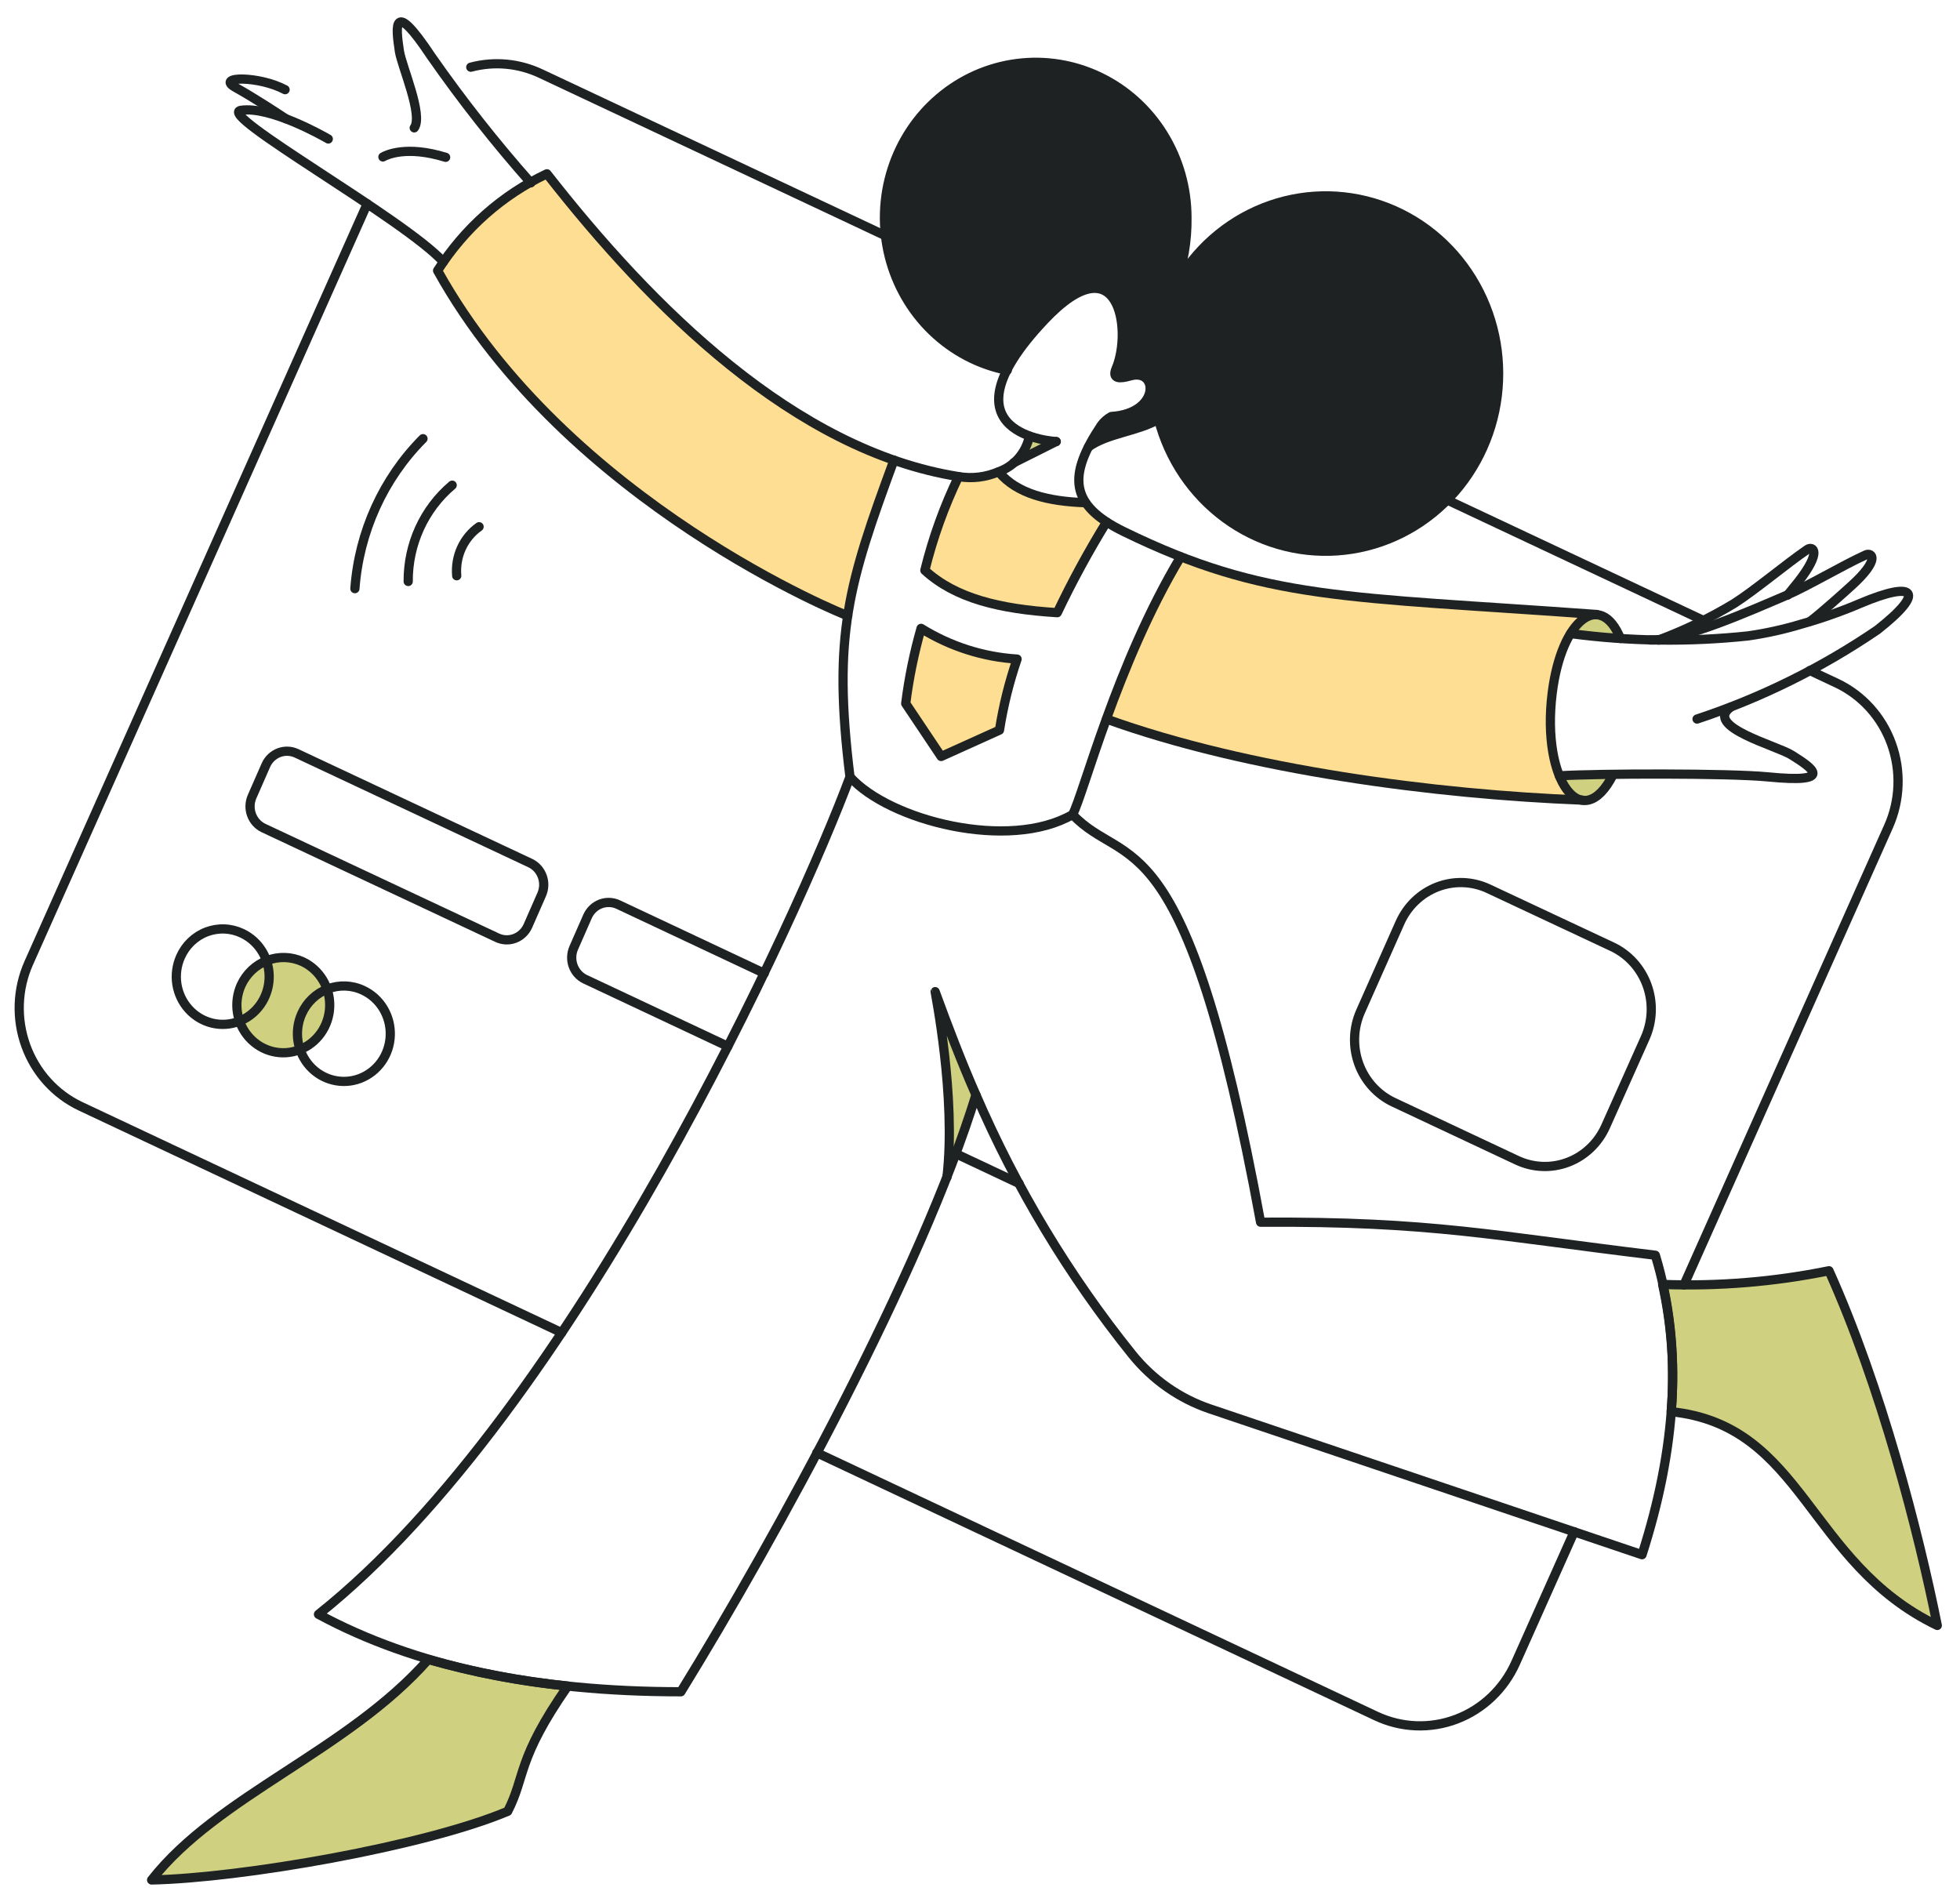 <svg width="102" height="99" viewBox="0 0 102 99" fill="none" xmlns="http://www.w3.org/2000/svg">
<path d="M47.934 32.703C49.449 33.642 51.163 34.19 52.93 34.299C52.517 35.5 52.211 36.736 52.014 37.993L48.98 39.364L47.136 36.61C47.302 35.288 47.569 33.982 47.934 32.703Z" fill="#FDDE92"/>
<path d="M28.461 9.047C36.072 18.8 42.336 22.481 46.52 23.946C45.396 27.009 44.52 29.293 44.112 32.047C44.099 32.073 29.52 26.229 22.769 14.087C24.166 11.889 26.139 10.142 28.461 9.047Z" fill="#FDDE92"/>
<path d="M49.895 24.805C50.602 24.924 51.327 24.835 51.987 24.55C52.942 25.692 54.576 26.081 56.499 26.148C56.786 26.564 57.156 26.911 57.584 27.169C56.649 28.691 55.799 30.265 55.037 31.885C52.017 31.697 49.728 31.133 48.146 29.682C48.559 27.997 49.146 26.363 49.895 24.805Z" fill="#FDDE92"/>
<path d="M82.326 41.638C74.715 41.342 64.947 40.082 57.571 37.419C58.591 34.486 59.883 31.661 61.429 28.982C67.084 31.171 71.566 31.164 83.098 31.978C80.382 31.825 79.796 41.276 82.326 41.638Z" fill="#FDDE92"/>
<path d="M22.288 86.361C24.665 87.034 27.093 87.498 29.546 87.745C26.878 91.574 27.362 92.434 26.421 94.261C22.091 96.088 12.532 97.74 7.89 97.834C11.345 93.428 18.09 91.117 22.288 86.361Z" fill="#CFD181"/>
<path d="M86.524 66.842C89.427 66.949 92.333 66.71 95.182 66.13C97.901 72.175 99.837 79.712 100.818 84.589C94.044 81.321 93.874 74.18 86.969 73.465C87.154 71.247 87.004 69.013 86.524 66.842Z" fill="#CFD181"/>
<path d="M81.74 32.973C82.642 33.094 83.505 33.175 84.328 33.228C83.701 31.685 82.603 31.55 81.74 32.973Z" fill="#CFD181"/>
<path d="M81.15 40.375C81.843 42.135 83.072 42.041 83.948 40.308C82.811 40.31 81.804 40.334 81.15 40.375Z" fill="#CFD181"/>
<path d="M12.546 51.269C12.745 50.823 13.068 50.447 13.476 50.189C13.883 49.932 14.355 49.805 14.832 49.823C15.31 49.841 15.771 50.004 16.159 50.292C16.546 50.58 16.841 50.979 17.008 51.439C17.175 51.9 17.204 52.4 17.093 52.878C16.983 53.356 16.737 53.788 16.387 54.123C16.037 54.456 15.598 54.676 15.126 54.755C14.654 54.833 14.17 54.765 13.736 54.56C13.447 54.425 13.187 54.233 12.97 53.994C12.753 53.755 12.585 53.475 12.474 53.169C12.364 52.863 12.313 52.538 12.326 52.212C12.338 51.886 12.412 51.565 12.546 51.269Z" fill="#CFD181"/>
<path d="M48.666 51.605C49.346 53.459 50.043 55.233 50.8 56.952C50.293 58.603 49.567 60.568 49.286 61.266C49.765 57.06 48.653 51.622 48.666 51.605Z" fill="#CFD181"/>
<path d="M53.885 3.256C55.972 3.258 57.973 4.111 59.449 5.627C60.925 7.143 61.755 9.199 61.757 11.343C61.772 12.557 61.566 13.763 61.148 14.899C62.173 13.031 63.798 11.588 65.745 10.815C67.692 10.041 69.839 9.987 71.821 10.662C73.802 11.336 75.493 12.696 76.606 14.51C77.719 16.324 78.183 18.479 77.92 20.606C77.657 22.733 76.683 24.7 75.164 26.17C73.645 27.641 71.676 28.524 69.594 28.667C67.512 28.811 65.445 28.207 63.748 26.959C62.052 25.71 60.83 23.895 60.292 21.823C59.155 22.468 57.625 22.548 56.645 23.26C56.805 22.931 57.445 21.737 57.822 21.689C60.368 21.527 60.28 19.149 58.802 19.579C58.096 19.781 57.926 19.62 58.045 19.257C58.921 17.308 58.215 12.528 54.462 16.542C53.648 17.346 52.956 18.27 52.409 19.284C50.484 18.907 48.765 17.806 47.588 16.196C46.411 14.586 45.861 12.583 46.047 10.579C46.231 8.575 47.138 6.713 48.587 5.359C50.037 4.004 51.927 3.255 53.887 3.256H53.885Z" fill="#1F2223"/>
<path d="M53.558 22.694C54.016 22.829 54.484 22.923 54.957 22.977L52.748 24.078C53.18 23.74 53.47 23.245 53.558 22.694Z" fill="#CFD181"/>
<path d="M81.921 79.712L78.874 86.537C78.268 87.892 77.163 88.944 75.802 89.463C74.442 89.982 72.936 89.925 71.616 89.304L42.507 75.601" stroke="#1F2223" stroke-width="0.48" stroke-linecap="round" stroke-linejoin="round"/>
<path d="M29.233 69.353L4.19 57.571C2.871 56.948 1.847 55.813 1.342 54.415C0.837 53.017 0.892 51.471 1.496 50.115L19.111 10.604" stroke="#1F2223" stroke-width="0.48" stroke-linecap="round" stroke-linejoin="round"/>
<path d="M24.5 3.497C25.718 3.173 27.006 3.292 28.148 3.833L46.035 12.246" stroke="#1F2223" stroke-width="0.48" stroke-linecap="round" stroke-linejoin="round"/>
<path d="M88.644 32.288L75.294 26.009" stroke="#1F2223" stroke-width="0.48" stroke-linecap="round" stroke-linejoin="round"/>
<path d="M94.187 34.894L95.586 35.552C96.905 36.174 97.93 37.309 98.435 38.707C98.94 40.105 98.885 41.652 98.281 43.008L87.635 66.867" stroke="#1F2223" stroke-width="0.48" stroke-linecap="round" stroke-linejoin="round"/>
<path d="M37.877 54.452L30.45 50.959C30.16 50.821 29.937 50.571 29.826 50.264C29.716 49.957 29.728 49.618 29.861 49.32L30.58 47.681C30.715 47.384 30.957 47.154 31.257 47.04C31.555 46.927 31.886 46.94 32.176 47.076L39.773 50.65" stroke="#1F2223" stroke-width="0.48" stroke-linecap="round" stroke-linejoin="round"/>
<path d="M49.752 60.043L53.034 61.588" stroke="#1F2223" stroke-width="0.48" stroke-linecap="round" stroke-linejoin="round"/>
<path d="M53.57 22.709C53.481 23.13 53.287 23.521 53.007 23.843C52.728 24.165 52.372 24.407 51.975 24.547C51.315 24.834 50.589 24.922 49.883 24.802C41.33 23.441 33.88 15.976 28.462 9.044C26.142 10.139 24.169 11.885 22.773 14.082C29.522 26.227 44.102 32.07 44.116 32.041" stroke="#1F2223" stroke-width="0.48" stroke-linecap="round" stroke-linejoin="round"/>
<path d="M54.97 22.978C54.97 22.978 48.668 22.683 54.342 16.663C58.238 12.53 58.931 17.182 58.084 19.18C57.846 19.739 58.286 19.716 58.815 19.565C60.294 19.141 60.384 21.513 57.834 21.674C57.629 21.786 57.45 21.942 57.311 22.131C55.574 24.734 55.623 26.27 58.488 27.666C65.876 31.268 69.995 31.025 83.099 31.979" stroke="#1F2223" stroke-width="0.48" stroke-linecap="round" stroke-linejoin="round"/>
<path d="M54.957 22.979L52.761 24.08" stroke="#1F2223" stroke-width="0.48" stroke-linecap="round" stroke-linejoin="round"/>
<path d="M82.34 41.638C74.729 41.343 64.96 40.083 57.585 37.42" stroke="#1F2223" stroke-width="0.48" stroke-linecap="round" stroke-linejoin="round"/>
<path d="M81.738 32.972C84.801 33.38 87.899 33.42 90.971 33.093C91.913 32.958 92.844 32.752 93.756 32.475C94.806 32.18 95.837 31.816 96.842 31.387C99.615 30.216 100.295 30.742 97.693 32.784C94.788 34.762 91.633 36.322 88.316 37.419" stroke="#1F2223" stroke-width="0.48" stroke-linecap="round" stroke-linejoin="round"/>
<path d="M81.149 40.374C83.173 40.25 89.98 40.233 91.99 40.428C95.522 40.778 94.33 39.971 93.229 39.286C92.432 38.791 88.678 37.822 90.051 36.812" stroke="#1F2223" stroke-width="0.48" stroke-linecap="round" stroke-linejoin="round"/>
<path d="M94.212 32.327C94.813 31.87 95.99 30.808 96.33 30.5C97.896 29.086 97.403 28.739 97.102 28.874C95.897 29.419 94.042 30.526 92.903 31.01C91.073 31.788 87.594 33.347 85.868 33.307" stroke="#1F2223" stroke-width="0.48" stroke-linecap="round" stroke-linejoin="round"/>
<path d="M93.024 30.971C93.246 30.689 93.442 30.46 93.547 30.326C94.858 28.666 94.331 28.405 94.057 28.593C92.956 29.346 91.296 30.739 90.251 31.401C88.995 32.161 87.673 32.8 86.302 33.31" stroke="#1F2223" stroke-width="0.48" stroke-linecap="round" stroke-linejoin="round"/>
<path d="M84.328 33.228C83.315 30.734 81.264 32.16 80.777 36.072C80.206 40.668 82.349 43.473 83.949 40.308" stroke="#1F2223" stroke-width="0.48" stroke-linecap="round" stroke-linejoin="round"/>
<path d="M21.557 6.654C22.038 5.996 20.903 3.443 20.785 2.664C20.589 1.361 20.428 -0.1 22.433 2.92C24.038 5.22 25.771 7.422 27.625 9.516" stroke="#1F2223" stroke-width="0.48" stroke-linecap="round" stroke-linejoin="round"/>
<path d="M23.074 13.628C21.034 11.385 11.236 5.94 12.533 5.742C14.053 5.51 16.788 7.061 17.084 7.232" stroke="#1F2223" stroke-width="0.48" stroke-linecap="round" stroke-linejoin="round"/>
<path d="M14.87 6.178C14.562 5.971 13.295 5.131 12.246 4.546C11.197 3.961 13.476 3.941 14.836 4.667" stroke="#1F2223" stroke-width="0.48" stroke-linecap="round" stroke-linejoin="round"/>
<path d="M19.927 8.168C20.11 8.064 21.15 7.556 23.192 8.187" stroke="#1F2223" stroke-width="0.48" stroke-linecap="round" stroke-linejoin="round"/>
<path d="M9.395 49.792C9.196 50.239 9.13 50.736 9.205 51.221C9.282 51.705 9.496 52.156 9.821 52.516C10.146 52.875 10.568 53.128 11.033 53.242C11.497 53.355 11.985 53.325 12.433 53.154C12.881 52.983 13.27 52.679 13.55 52.281C13.83 51.883 13.989 51.41 14.006 50.919C14.024 50.428 13.9 49.943 13.65 49.525C13.398 49.107 13.033 48.774 12.599 48.57C12.31 48.433 11.998 48.356 11.681 48.344C11.364 48.331 11.047 48.383 10.749 48.496C10.451 48.61 10.179 48.783 9.946 49.005C9.713 49.228 9.526 49.495 9.395 49.792Z" stroke="#1F2223" stroke-width="0.48" stroke-linecap="round" stroke-linejoin="round"/>
<path d="M12.546 51.27C12.347 51.716 12.281 52.213 12.357 52.698C12.433 53.182 12.647 53.633 12.972 53.993C13.298 54.353 13.719 54.606 14.184 54.719C14.649 54.833 15.136 54.802 15.584 54.631C16.032 54.46 16.421 54.157 16.701 53.759C16.981 53.361 17.14 52.887 17.157 52.396C17.175 51.905 17.052 51.42 16.801 51.002C16.55 50.584 16.184 50.252 15.75 50.047C15.166 49.779 14.504 49.756 13.905 49.985C13.305 50.213 12.817 50.675 12.546 51.27Z" stroke="#1F2223" stroke-width="0.48" stroke-linecap="round" stroke-linejoin="round"/>
<path d="M15.698 52.761C15.499 53.207 15.434 53.705 15.509 54.19C15.586 54.674 15.8 55.125 16.125 55.485C16.45 55.845 16.871 56.097 17.337 56.21C17.801 56.324 18.288 56.294 18.736 56.123C19.184 55.952 19.573 55.648 19.854 55.25C20.134 54.852 20.293 54.378 20.31 53.888C20.328 53.397 20.204 52.912 19.953 52.494C19.702 52.075 19.337 51.743 18.902 51.539C18.614 51.401 18.302 51.325 17.985 51.312C17.668 51.3 17.35 51.351 17.053 51.465C16.755 51.579 16.482 51.752 16.25 51.974C16.017 52.197 15.83 52.464 15.698 52.761Z" stroke="#1F2223" stroke-width="0.48" stroke-linecap="round" stroke-linejoin="round"/>
<path d="M77.462 46.25C76.624 45.858 75.669 45.823 74.806 46.153C73.944 46.483 73.243 47.151 72.859 48.01L70.806 52.632C70.424 53.492 70.39 54.473 70.711 55.359C71.032 56.246 71.682 56.965 72.519 57.36L78.953 60.383C79.791 60.775 80.746 60.81 81.608 60.48C82.471 60.15 83.171 59.482 83.556 58.623L85.621 54.002C86.002 53.141 86.036 52.16 85.715 51.274C85.394 50.387 84.744 49.668 83.908 49.273L77.462 46.25Z" stroke="#1F2223" stroke-width="0.48" stroke-linecap="round" stroke-linejoin="round"/>
<path d="M13.71 43.089C13.421 42.951 13.198 42.701 13.087 42.394C12.977 42.087 12.989 41.747 13.122 41.45L13.841 39.811C13.975 39.514 14.218 39.284 14.518 39.17C14.816 39.057 15.147 39.07 15.437 39.206L27.599 44.916C27.888 45.054 28.112 45.303 28.222 45.611C28.333 45.918 28.32 46.257 28.187 46.555L27.468 48.194C27.334 48.491 27.091 48.72 26.791 48.834C26.493 48.947 26.163 48.935 25.873 48.798L13.71 43.089Z" stroke="#1F2223" stroke-width="0.48" stroke-linecap="round" stroke-linejoin="round"/>
<path d="M50.789 56.978C50.032 55.259 49.344 53.46 48.666 51.605C48.653 51.618 49.767 57.059 49.28 61.264" stroke="#1F2223" stroke-width="0.48" stroke-linecap="round" stroke-linejoin="round"/>
<path d="M61.442 28.982C58.108 34.531 56.395 41.315 55.819 42.39C52.498 44.311 46.26 42.699 44.233 40.428C43.321 33.016 44.164 30.358 46.522 23.944" stroke="#1F2223" stroke-width="0.48" stroke-linecap="round" stroke-linejoin="round"/>
<path d="M55.82 42.392C58.579 45.32 61.665 42.15 65.602 63.604C74.533 63.55 77.776 64.316 86.146 65.323C87.623 70.202 87.205 75.439 85.453 80.908L62.96 73.317C61.38 72.781 59.98 71.799 58.919 70.483C55.623 66.382 52.888 61.839 50.79 56.978C47.975 66.137 40.378 80.016 35.433 88.04C27.862 88.04 21.57 86.71 16.574 84.01C29.927 73.397 41.627 47.428 44.233 40.429" stroke="#1F2223" stroke-width="0.48" stroke-linecap="round" stroke-linejoin="round"/>
<path d="M57.585 27.168C56.648 28.691 55.792 30.265 55.022 31.884C52.001 31.696 49.713 31.131 48.13 29.681C48.545 27.995 49.132 26.36 49.883 24.802" stroke="#1F2223" stroke-width="0.48" stroke-linecap="round" stroke-linejoin="round"/>
<path d="M47.134 36.612L48.978 39.367L52.014 37.996C52.211 36.738 52.517 35.501 52.93 34.299C51.163 34.189 49.449 33.64 47.934 32.7C47.568 33.981 47.3 35.289 47.134 36.612Z" stroke="#1F2223" stroke-width="0.48" stroke-linecap="round" stroke-linejoin="round"/>
<path d="M22.288 86.361C18.09 91.117 11.345 93.428 7.89 97.834C12.532 97.74 22.091 96.088 26.421 94.261C27.362 92.434 26.878 91.574 29.546 87.745C27.092 87.498 24.664 87.035 22.288 86.361Z" stroke="#1F2223" stroke-width="0.48" stroke-linecap="round" stroke-linejoin="round"/>
<path d="M86.524 66.842C89.427 66.949 92.333 66.71 95.182 66.13C97.901 72.175 99.837 79.712 100.818 84.589C94.044 81.321 93.874 74.18 86.969 73.465C87.154 71.247 87.004 69.013 86.524 66.842Z" stroke="#1F2223" stroke-width="0.48" stroke-linecap="round" stroke-linejoin="round"/>
<path d="M56.487 26.162C54.565 26.095 52.93 25.705 51.976 24.564" stroke="#1F2223" stroke-width="0.48" stroke-linecap="round" stroke-linejoin="round"/>
<path d="M52.419 19.27C50.953 18.982 49.595 18.271 48.507 17.22C47.419 16.169 46.645 14.822 46.274 13.336C45.903 11.849 45.952 10.285 46.414 8.826C46.876 7.367 47.732 6.073 48.884 5.096C50.035 4.118 51.433 3.497 52.915 3.306C54.396 3.114 55.901 3.359 57.252 4.013C58.603 4.666 59.745 5.701 60.545 6.997C61.345 8.293 61.77 9.796 61.77 11.33C61.787 12.544 61.579 13.75 61.156 14.884C62.184 13.019 63.811 11.579 65.758 10.81C67.705 10.04 69.852 9.99 71.831 10.666C73.811 11.343 75.5 12.705 76.61 14.52C77.72 16.334 78.182 18.488 77.917 20.614C77.653 22.74 76.677 24.705 75.158 26.174C73.639 27.643 71.67 28.524 69.588 28.667C67.507 28.81 65.442 28.205 63.746 26.957C62.05 25.708 60.829 23.894 60.292 21.823C59.154 22.468 57.624 22.548 56.644 23.26" stroke="#1F2223" stroke-width="0.48" stroke-linecap="round" stroke-linejoin="round"/>
<path d="M24.932 27.411C24.534 27.692 24.217 28.076 24.012 28.524C23.808 28.973 23.724 29.47 23.768 29.963" stroke="#1F2223" stroke-width="0.48" stroke-linecap="round" stroke-linejoin="round"/>
<path d="M23.532 25.249C22.811 25.856 22.231 26.621 21.835 27.488C21.439 28.355 21.237 29.302 21.243 30.26" stroke="#1F2223" stroke-width="0.48" stroke-linecap="round" stroke-linejoin="round"/>
<path d="M22.013 22.829C19.948 24.902 18.688 27.677 18.469 30.634" stroke="#1F2223" stroke-width="0.48" stroke-linecap="round" stroke-linejoin="round"/>
</svg>
